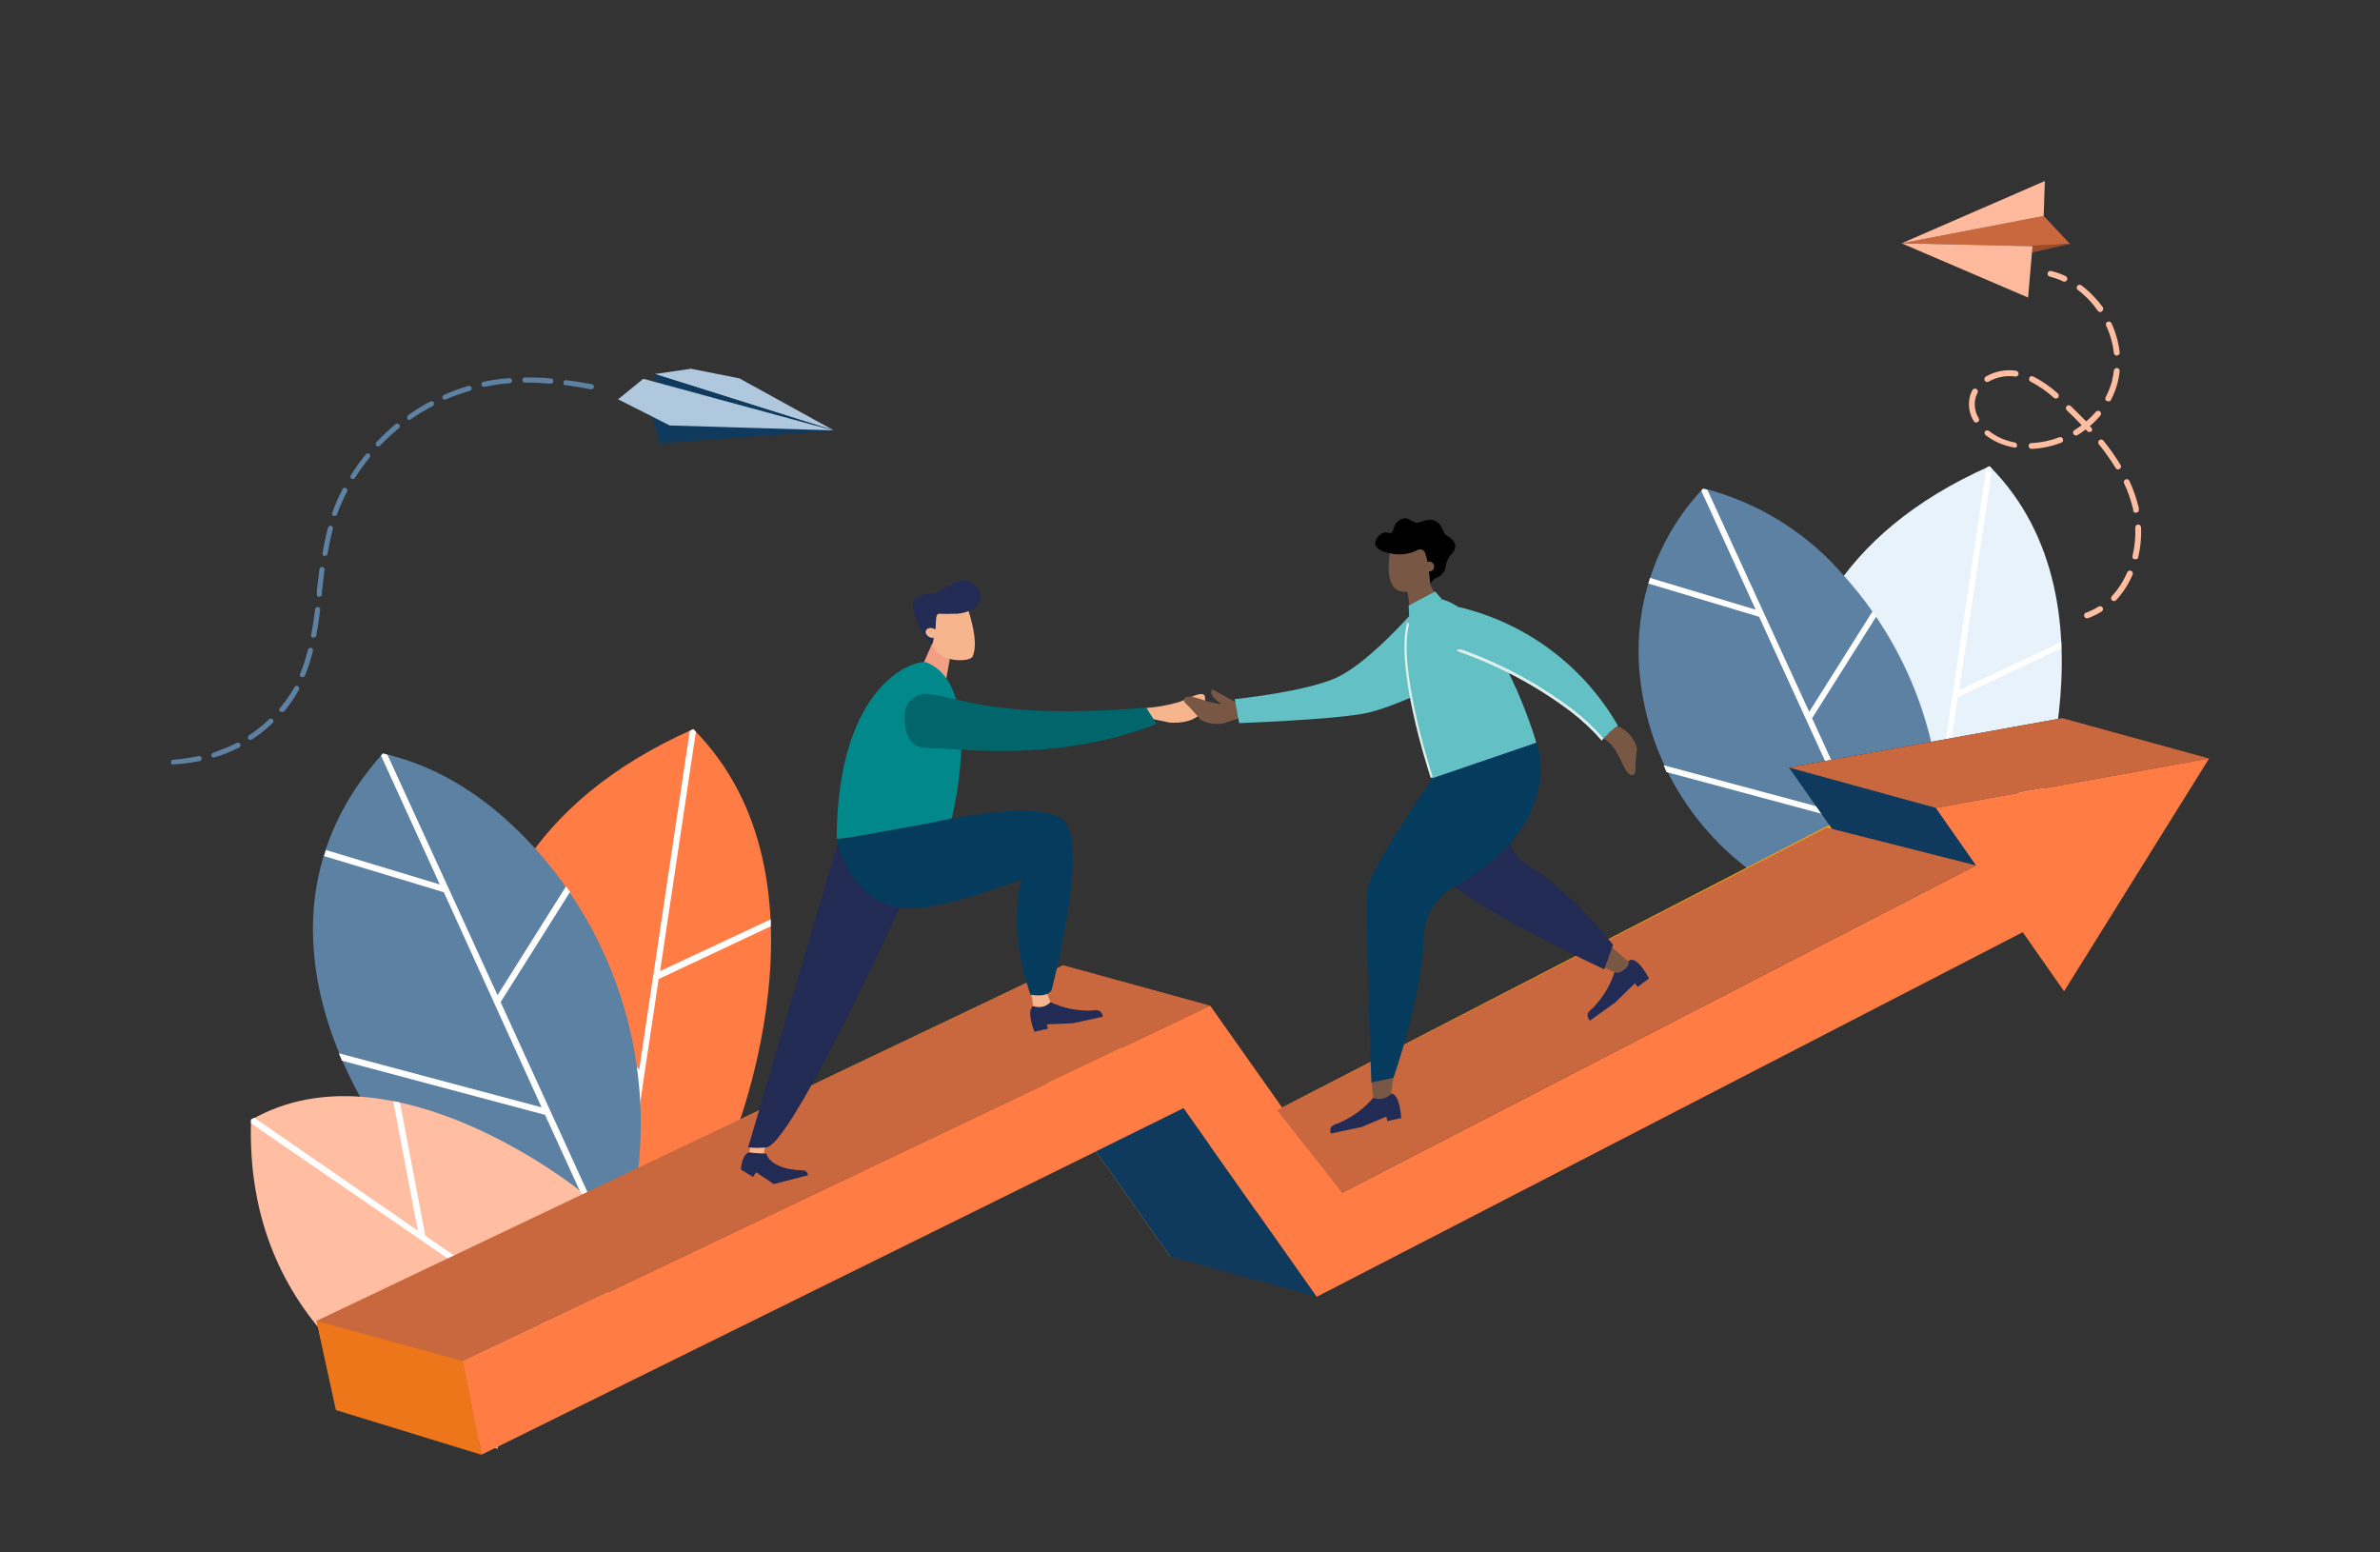 <svg width="230" height="150" viewBox="0 0 230 150" fill="none" xmlns="http://www.w3.org/2000/svg">
<rect x="0" y="0" width="230" height="150" fill="#333333" stroke="none"/>
<path d="M70.54 110.89C70.54 110.89 81.51 85 67 70.45C34.61 84.8 48.8 116.62 48.8 116.62L70.54 110.89Z" fill="#FF7C44"/>
<path d="M67.001 70.45L66.661 70.61L61.771 103.35L48.331 87.63C48.231 87.84 48.141 88.05 48.051 88.26L61.591 104.16L60.181 113.61L60.831 113.44L63.651 94.6L74.481 89.5V88.83L63.791 93.83L67.251 70.69L67.001 70.45Z" fill="white"/>
<path d="M51.73 82C47.87 77.72 43 74.16 37 72.8C21.15 90.45 38.15 111.11 38.15 111.11L59.79 122.61L61 117.06C62.354 110.9 62.219 104.506 60.607 98.408C58.995 92.311 55.952 86.686 51.73 82Z" fill="#5C81A2"/>
<path d="M54.7 85.64L48.08 96.16L37.44 72.92L37 72.8C36.93 72.87 36.88 72.94 36.82 73.01L42.5 85.46L31.5 82.13C31.5 82.23 31.43 82.34 31.4 82.44L31.32 82.72L42.89 86.21L52.34 107L32.75 101.77L33.05 102.49L52.67 107.72L59.41 122.45L59.78 122.65L59.91 122.05L48.38 96.83L55.09 86.18L54.7 85.64Z" fill="white"/>
<path d="M48.261 138.73C48.559 137.969 49.129 137.345 49.861 136.98C53.22 135.14 56.683 133.494 60.231 132.05C60.367 131.991 60.508 131.941 60.651 131.9L56.091 115.08C56.091 115.08 37.891 100.38 24.261 108.21C23.651 126.6 36.791 135.64 48.101 140C48.071 139.57 48.125 139.139 48.261 138.73Z" fill="#FFBEA2"/>
<path d="M59.1 132.53L59.77 132.24L41.11 119.41L38.65 106.53L38 106.4L40.38 118.91L24.57 108L24.26 108.17C24.26 108.29 24.26 108.41 24.26 108.54L50.37 126.48L33.87 131.48L34.41 131.97L51 127L59.1 132.53Z" fill="white"/>
<path d="M195.59 82.4C195.59 82.4 205.72 58.5 192.27 45.05C162.35 58.3 175.47 87.69 175.47 87.69L195.59 82.4Z" fill="#E7F2FB"/>
<path d="M192.27 45.05L191.96 45.19L187.44 75.44L175.07 60.92C174.98 61.11 174.9 61.31 174.82 61.5L187.33 76.19L186 84.92L186.6 84.76L189.2 67.36L199.2 62.64V62.03L189.32 66.68L192.52 45.31L192.27 45.05Z" fill="white"/>
<path d="M180.16 87.78C180.546 87.675 180.953 87.675 181.34 87.78C182.16 87.6 182.98 87.42 183.81 87.28C184.358 87.191 184.92 87.265 185.427 87.493C185.933 87.72 186.362 88.091 186.66 88.56L186.77 88.06C188.022 82.369 187.899 76.461 186.412 70.826C184.925 65.192 182.117 59.993 178.22 55.66C174.667 51.491 169.908 48.528 164.6 47.18C162.267 49.649 160.513 52.606 159.465 55.837C158.417 59.068 158.101 62.492 158.54 65.86C159.058 70.148 160.607 74.247 163.056 77.805C165.505 81.363 168.779 84.275 172.6 86.29L177 88.64C178.07 88.35 179.11 88 180.16 87.78Z" fill="#5C81A2"/>
<path d="M182.779 87.51L183.359 87.4L175.119 69.4L181.319 59.57L180.959 59.07L174.839 68.78L164.999 47.33L164.579 47.22L164.409 47.42L169.669 58.91L159.459 55.84L159.369 56.13L159.289 56.38L169.999 59.6L178.769 78.77L160.769 73.94C160.859 74.16 160.949 74.38 161.049 74.6L179.049 79.44L182.779 87.51Z" fill="white"/>
<path d="M183.81 76.08L115.53 111.34L102.77 93.27L30.83 127.58L32.58 136.16L100.19 103.17L113.07 121.4L187.4 83.02L183.81 76.08Z" fill="#F5A210"/>
<path d="M172.881 74.16L185.781 92.57L199.291 69.39L172.881 74.16Z" fill="#0F3A5D"/>
<path d="M127.251 125.3L113.071 121.4L105.471 110.64L114.381 107.07L127.251 125.3Z" fill="#0F3A5D"/>
<path d="M116.95 97.17L102.77 93.27L30.59 127.63L32.45 136.12L46.5 140.3L44.78 131.53L116.95 97.17Z" fill="#C9673E"/>
<path d="M46.55 140.57L32.47 136.25L30.59 127.63L44.78 131.53L46.55 140.57Z" fill="#ED751A"/>
<path d="M213.481 73.29L199.291 69.39L172.881 74.16L187.071 78.06L213.481 73.29Z" fill="#C9673E"/>
<path d="M197.999 79.98L129.709 115.24L116.949 97.17L44.779 131.53L46.549 140.55L114.379 107.07L127.249 125.3L201.579 86.92L197.999 79.98Z" fill="#FF7C44"/>
<path d="M187.07 78.06L199.47 95.78L213.48 73.29L187.07 78.06Z" fill="#FF7C44"/>
<path d="M129.71 115.24L190.96 83.62L176.53 79.96L123.41 107.27L129.71 115.24Z" fill="#C9673E"/>
<path d="M74 110.29L73.79 111.64V111.51C73.592 111.625 73.365 111.681 73.136 111.67C72.907 111.66 72.687 111.583 72.5 111.45L72.41 111.67L72.53 110.17L74 110.29Z" fill="#F7B58E"/>
<path d="M74.06 111.47C74.06 111.47 74.32 112.95 77.44 113.08C78.08 113.08 77.93 113.33 78.11 113.55L74.77 114.41L73.08 113.27L72.77 113.72L71.59 113C71.59 113 71.68 111.54 72.4 111.35C73 111.44 74.06 111.47 74.06 111.47Z" fill="#212B53"/>
<path d="M81.001 81.32L72.301 110.86C72.889 110.926 73.483 110.926 74.071 110.86C76.921 110.49 90.541 79.86 90.541 79.86L81.001 81.32Z" fill="#212B53"/>
<path d="M91.779 63.72L91.309 66.35L88.539 65.68L90.219 61.88L91.779 63.72Z" fill="#F39F85"/>
<path d="M93.16 63.77C93.438 63.761 93.709 63.675 93.94 63.52C94.78 62.06 93.39 58.42 93.39 58.42L91.82 57.9L90 59.26L90.09 61.77C90.104 62.107 90.203 62.435 90.378 62.724C90.553 63.012 90.798 63.252 91.09 63.42C91.735 63.725 92.451 63.846 93.16 63.77Z" fill="#F7B58E"/>
<path d="M90.41 60.65C90.48 60.23 90.35 59.26 90.78 59.3C91.21 59.34 92.17 59.3 92.53 59.3C93.38 59.23 94.88 58.77 94.78 57.47C94.717 57.172 94.578 56.896 94.376 56.668C94.174 56.441 93.917 56.269 93.63 56.17C93.219 56.044 92.777 56.077 92.39 56.26C91.48 56.66 90.28 57.49 89.78 57.43C88.92 57.33 88.13 57.89 88.2 58.6C88.358 59.518 88.698 60.395 89.2 61.18C89.457 61.562 89.774 61.9 90.14 62.18L90.41 60.65Z" fill="#212B53"/>
<path d="M89.551 60.82C89.664 60.727 89.805 60.677 89.951 60.677C90.097 60.677 90.238 60.727 90.351 60.82C90.411 60.848 90.464 60.889 90.505 60.941C90.547 60.992 90.577 61.052 90.593 61.116C90.608 61.181 90.609 61.248 90.594 61.312C90.58 61.377 90.552 61.438 90.511 61.49C90.397 61.581 90.256 61.63 90.111 61.63C89.965 61.63 89.824 61.581 89.711 61.49C89.441 61.3 89.371 61 89.551 60.82Z" fill="#F7B58E"/>
<path d="M89.53 64C88.72 63.67 80.94 65.67 80.85 81.06L89.11 80.21L91.78 79.9C91.78 79.9 95.44 66.4 89.53 64Z" fill="#01888B"/>
<path d="M101.519 96.83C102.703 97.39 104 97.67 105.309 97.65C105.859 97.65 106.389 97.37 106.579 98.24L103.679 98.87L101.179 98.98L101.269 99.4L99.969 99.69C99.969 99.69 99.139 97.69 99.839 97.2L101.519 96.83Z" fill="#212B53"/>
<path d="M100.931 95.35L101.521 96.83C101.324 97.042 101.07 97.192 100.79 97.263C100.51 97.334 100.215 97.323 99.941 97.23H99.841L99.631 95.67L100.931 95.35Z" fill="#F7B58E"/>
<path d="M80.84 81.15C80.84 81.15 82.12 87.25 87.4 87.76C90.77 88.09 98.75 84.96 98.75 84.96C98.75 84.96 97.23 89.24 99.58 96.11C101.46 96.42 101.64 95.61 101.64 95.61C101.64 95.61 105.44 81.1 102.64 79.13C99.84 77.16 90 79.5 90 79.5L80.84 81.15Z" fill="#053C5E"/>
<path d="M113.941 67.83C114.821 67.57 116.501 66.45 116.461 67.49C116.571 69.93 113.681 69.87 113.041 69.82L111.041 69.4C111.041 69.4 110.581 68.5 110.551 68.46L110.851 68.4C111.898 68.321 112.934 68.13 113.941 67.83Z" fill="#F7B58E"/>
<path d="M89.771 67.06C93.111 67.47 96.691 69.55 110.771 68.37L111.771 69.96C102.441 73.51 94.431 72.48 89.321 72.24C87.731 72.17 87.321 70.4 87.431 69.06C87.437 68.769 87.504 68.483 87.628 68.22C87.752 67.957 87.931 67.724 88.152 67.535C88.373 67.346 88.632 67.206 88.91 67.124C89.19 67.042 89.483 67.02 89.771 67.06Z" fill="#00666B"/>
<path d="M118.839 67.87C118.283 68.047 117.685 68.047 117.129 67.87C116.179 67.7 114.279 66.72 114.439 67.81C115.219 68.57 116.049 69.57 116.049 69.57C116.742 69.937 117.544 70.043 118.309 69.87L120.309 69.21C120.309 69.21 120.689 68.21 120.719 68.15H120.389C119.861 68.139 119.338 68.045 118.839 67.87Z" fill="#785744"/>
<path d="M118.42 68.22C118.38 68.255 118.336 68.286 118.29 68.31C118.4 68.4 118.51 68.49 118.61 68.59L120.07 69.06C120.07 68.75 120.16 68.31 120.17 68.28L117.17 66.6C117.17 66.6 116.83 66.88 117.33 67.43C117.637 67.763 118.007 68.031 118.42 68.22Z" fill="#785744"/>
<path d="M119.75 69.87C119.75 69.87 128.4 69.56 131.75 68.96C135.1 68.36 141.34 64.96 141.34 64.96L136.44 59.24C136.44 59.24 132.21 64.09 129.15 65.48C126.09 66.87 119.32 67.55 119.32 67.55L119.75 69.87Z" fill="#63C0C4"/>
<path d="M156.069 93.8C155.675 95.088 154.991 96.268 154.069 97.25C153.709 97.68 153.069 97.88 153.649 98.62L156.119 96.84L157.999 95L158.259 95.35L159.359 94.55C159.359 94.55 158.359 92.55 157.549 92.75L156.069 93.8Z" fill="#212B53"/>
<path d="M154.85 93.38L155.98 93.92C156.075 93.972 156.181 93.999 156.29 93.999C156.398 93.999 156.504 93.972 156.6 93.92C157.04 93.64 157.48 93.37 157.38 92.92L155.59 91.4L154.85 93.38Z" fill="#785744"/>
<path d="M147.45 83.47C146.761 83.074 146.245 82.436 146.001 81.68C145.757 80.924 145.803 80.104 146.13 79.38C147.234 76.896 148.004 74.276 148.42 71.59L142.7 72.32C142.238 72.345 141.777 72.276 141.343 72.116C140.91 71.956 140.514 71.709 140.18 71.39C139.787 71.041 139.491 70.597 139.32 70.1C138.47 74.36 137.26 81.92 138.86 84.1C141.12 87.22 155.03 93.66 155.03 93.66L155.88 91.29C155.88 91.29 151.79 86 147.45 83.47Z" fill="#212B53"/>
<path d="M139.34 57.9C138.516 58.264 137.668 58.568 136.8 58.81C133.9 61.81 138.4 75.22 138.4 75.22L148.47 71.77C148.47 71.77 144.93 59.45 139.34 57.9Z" fill="#63C0C4"/>
<path d="M138.439 75C137.969 73.55 135.129 64.43 136.169 60.34L135.999 60.1C134.779 64.37 137.939 74.16 138.269 75.19L138.439 75Z" fill="url(#paint0_linear)"/>
<path d="M139 58.11L138.13 56.28L136 57L136.33 59.32C137.117 58.721 138.03 58.307 139 58.11Z" fill="#785744"/>
<path d="M138.569 52.26L138.639 55.42C138.567 55.427 138.497 55.451 138.436 55.49C138.375 55.529 138.323 55.581 138.285 55.643C138.247 55.705 138.224 55.775 138.218 55.847C138.212 55.92 138.223 55.992 138.249 56.06C138.235 56.139 138.235 56.221 138.249 56.3C137.875 56.625 137.437 56.869 136.964 57.017C136.491 57.165 135.992 57.214 135.499 57.16C133.499 56.92 134.399 52.99 134.399 52.99L138.569 52.26Z" fill="#785744"/>
<path d="M139.741 54.55C139.807 54.214 139.959 53.901 140.181 53.64C141.241 52.64 140.181 51.95 139.801 51.74C139.421 51.53 139.421 50.8 138.871 50.43C138.051 49.88 137.341 50.57 136.871 50.51C136.401 50.45 136.011 49.81 135.311 50.22C134.611 50.63 134.731 51.22 134.511 51.45C134.291 51.68 133.821 51.07 133.161 51.88C132.161 53.12 134.321 53.46 134.321 53.46C135.224 53.678 136.175 53.565 137.001 53.14C137.099 53.088 137.212 53.069 137.323 53.087C137.433 53.105 137.534 53.159 137.611 53.24C138.011 53.72 138.211 56.34 138.211 56.34L138.691 55.88C138.985 55.799 139.245 55.627 139.434 55.387C139.623 55.148 139.73 54.855 139.741 54.55Z" fill="black"/>
<path d="M138.571 54.89C138.552 54.951 138.52 55.007 138.479 55.056C138.438 55.104 138.387 55.144 138.331 55.173C138.274 55.202 138.212 55.219 138.148 55.224C138.085 55.228 138.021 55.22 137.961 55.2C137.899 55.182 137.842 55.151 137.793 55.111C137.743 55.07 137.703 55.019 137.674 54.962C137.645 54.905 137.628 54.842 137.624 54.778C137.62 54.714 137.629 54.65 137.651 54.59C137.692 54.469 137.779 54.369 137.893 54.311C138.007 54.253 138.139 54.242 138.261 54.28C138.382 54.321 138.482 54.408 138.54 54.522C138.598 54.636 138.609 54.768 138.571 54.89Z" fill="#785744"/>
<path d="M132.71 106.07C131.846 107.09 130.762 107.9 129.54 108.44C129.03 108.7 128.41 108.64 128.6 109.53L131.6 108.89L133.98 107.89L134.07 108.32L135.41 108.03C135.41 108.03 135.31 105.77 134.47 105.66L132.71 106.07Z" fill="#212B53"/>
<path d="M132.529 104.47L132.709 106.07C132.984 106.185 133.286 106.218 133.579 106.164C133.872 106.111 134.143 105.974 134.359 105.77L134.439 105.7L134.659 104.01L132.529 104.47Z" fill="#785744"/>
<path d="M138.4 75.22C138.4 75.22 132.4 83.94 132.14 85.83C131.88 87.72 132.53 104.59 132.53 104.59L134.66 104.14C134.66 104.14 137.45 96.28 137.59 90.56C137.612 89.566 137.893 88.595 138.405 87.743C138.917 86.891 139.642 86.186 140.51 85.7C151.51 79.53 148.51 71.77 148.51 71.77L138.4 75.22Z" fill="#053C5E"/>
<path d="M136.131 58.51L136.181 59.72L139.341 57.9L138.691 57.15L136.131 58.51Z" fill="#63C0C4"/>
<path d="M155 71.35C155.512 71.691 155.934 72.151 156.23 72.69C156.76 73.5 157.34 75.56 158.03 74.69C158.03 73.59 158.2 72.3 158.2 72.3C157.998 71.541 157.524 70.883 156.87 70.45L155.01 69.45C155.01 69.45 154.01 69.86 154.01 69.87L154.22 70.12C154.551 70.48 154.815 70.897 155 71.35Z" fill="#785744"/>
<path d="M141.221 58.71C144.381 59.492 147.35 60.906 149.95 62.864C152.55 64.824 154.727 67.288 156.351 70.11C155.807 70.486 155.307 70.922 154.861 71.41C154.861 71.41 150.861 66.51 140.781 62.79C140.429 62.662 140.12 62.44 139.885 62.148C139.651 61.856 139.501 61.506 139.452 61.135C139.402 60.764 139.455 60.387 139.605 60.044C139.754 59.701 139.995 59.406 140.301 59.19C140.831 58.82 140.641 58.57 141.221 58.71Z" fill="#63C0C4"/>
<path d="M154.999 71.3C155.123 71.173 155.256 71.055 155.399 70.95C155.394 70.883 155.394 70.817 155.399 70.75C155.399 70.67 155.399 70.59 155.319 70.5C155.239 70.41 155.059 70.08 154.919 69.88C154.366 69.292 153.76 68.757 153.109 68.28C151.469 67.17 149.699 66.28 148.039 65.2C146.379 64.12 144.529 62.8 142.699 61.7L142.619 61.79C142.176 62.284 141.594 62.632 140.949 62.79L141.189 62.9C150.189 66.21 154.189 70.54 154.909 71.45C154.947 71.405 154.978 71.355 154.999 71.3Z" fill="#63C0C4"/>
<path d="M154.93 71.34C154.029 70.303 153.023 69.361 151.93 68.53C148.667 66.072 145.049 64.126 141.2 62.76H141.07L140.77 62.84C140.886 62.905 141.006 62.961 141.13 63.01C144.957 64.366 148.555 66.298 151.8 68.74C152.891 69.574 153.896 70.516 154.8 71.55C154.84 71.44 154.89 71.39 154.93 71.34Z" fill="white"/>
<path d="M154.93 71.34C154.029 70.303 153.023 69.361 151.93 68.53C148.667 66.072 145.049 64.126 141.2 62.76H141.07L140.77 62.84C140.886 62.905 141.006 62.961 141.13 63.01C144.957 64.366 148.555 66.298 151.8 68.74C152.891 69.574 153.896 70.516 154.8 71.55C154.84 71.44 154.89 71.39 154.93 71.34Z" fill="url(#paint1_linear)"/>
<path d="M80.6 41.6L71.46 36.56L66.79 35.63L63.27 36.14L80.6 41.6Z" fill="#AFC8DE"/>
<path d="M80.6 41.6L63.48 37.2L63.27 36.14" fill="#0F3A5D"/>
<path d="M62.99 40.14L63.02 40.18L63.73 42.83L80.56 41.61L62.99 40.14Z" fill="#0F3A5D"/>
<path d="M59.73 38.58L62.17 36.6L80.49 41.58L64.721 41.11L59.73 38.58Z" fill="#AFC8DE"/>
<path d="M21.22 72.5C21.786 72.299 22.337 72.059 22.87 71.78C22.929 71.749 22.999 71.744 23.062 71.765C23.126 71.785 23.179 71.83 23.21 71.89C23.24 71.95 23.246 72.019 23.225 72.083C23.204 72.147 23.159 72.2 23.1 72.23C22.545 72.511 21.974 72.758 21.39 72.97L20.75 73.17C20.716 73.188 20.678 73.197 20.64 73.197C20.601 73.197 20.564 73.188 20.53 73.17C20.489 73.135 20.457 73.091 20.44 73.04C20.43 73.008 20.428 72.975 20.431 72.943C20.435 72.91 20.445 72.879 20.46 72.85C20.476 72.821 20.498 72.796 20.523 72.775C20.549 72.754 20.578 72.739 20.61 72.73L21.22 72.5Z" fill="#5C81A2"/>
<path d="M54.721 36.73C55.501 36.83 56.311 36.96 57.191 37.12C57.255 37.132 57.313 37.169 57.35 37.224C57.388 37.278 57.402 37.345 57.391 37.41C57.386 37.443 57.374 37.474 57.357 37.502C57.34 37.53 57.317 37.555 57.289 37.573C57.262 37.592 57.231 37.605 57.199 37.611C57.166 37.618 57.133 37.617 57.101 37.61C56.231 37.45 55.431 37.32 54.661 37.22C54.621 37.229 54.58 37.229 54.541 37.22C54.506 37.193 54.48 37.158 54.464 37.117C54.448 37.077 54.443 37.033 54.451 36.99C54.447 36.954 54.452 36.918 54.465 36.884C54.477 36.851 54.497 36.82 54.523 36.795C54.549 36.77 54.58 36.751 54.614 36.74C54.649 36.729 54.685 36.725 54.721 36.73Z" fill="#5C81A2"/>
<path d="M50.581 36.92C50.539 36.889 50.509 36.846 50.493 36.797C50.477 36.748 50.476 36.695 50.492 36.645C50.507 36.596 50.537 36.553 50.578 36.521C50.619 36.49 50.669 36.472 50.721 36.47C51.521 36.47 52.361 36.47 53.231 36.57C53.297 36.57 53.361 36.596 53.407 36.643C53.454 36.69 53.481 36.754 53.481 36.82C53.481 36.886 53.454 36.95 53.407 36.997C53.361 37.044 53.297 37.07 53.231 37.07C52.381 37 51.551 36.96 50.771 36.97C50.737 36.975 50.703 36.973 50.671 36.964C50.638 36.956 50.607 36.941 50.581 36.92Z" fill="#5C81A2"/>
<path d="M26 69.5C26.022 69.476 26.049 69.457 26.079 69.444C26.109 69.431 26.142 69.424 26.175 69.424C26.207 69.424 26.24 69.431 26.27 69.444C26.3 69.457 26.327 69.476 26.35 69.5C26.374 69.523 26.393 69.551 26.406 69.582C26.419 69.613 26.426 69.646 26.426 69.68C26.426 69.714 26.419 69.747 26.406 69.778C26.393 69.809 26.374 69.837 26.35 69.86C25.732 70.448 25.062 70.981 24.35 71.45C24.307 71.479 24.256 71.494 24.205 71.494C24.153 71.494 24.103 71.479 24.06 71.45C24.035 71.435 24.014 71.415 24 71.39C23.981 71.363 23.968 71.333 23.962 71.301C23.955 71.27 23.955 71.237 23.962 71.205C23.968 71.173 23.981 71.143 24 71.117C24.018 71.09 24.042 71.067 24.07 71.05C24.76 70.595 25.406 70.076 26 69.5Z" fill="#5C81A2"/>
<path d="M27.05 68.77C27.026 68.748 27.007 68.72 26.994 68.69C26.981 68.66 26.975 68.628 26.975 68.595C26.975 68.562 26.981 68.53 26.994 68.5C27.007 68.469 27.026 68.442 27.05 68.42C27.19 68.25 27.33 68.08 27.46 67.9C27.828 67.424 28.162 66.922 28.46 66.4C28.475 66.371 28.495 66.346 28.52 66.325C28.545 66.305 28.573 66.289 28.604 66.28C28.635 66.271 28.667 66.268 28.699 66.271C28.731 66.275 28.762 66.284 28.79 66.3C28.819 66.316 28.845 66.337 28.866 66.363C28.886 66.388 28.902 66.418 28.911 66.449C28.92 66.481 28.923 66.514 28.92 66.547C28.916 66.579 28.906 66.611 28.89 66.64C28.597 67.182 28.263 67.7 27.89 68.19L27.47 68.74C27.424 68.783 27.363 68.807 27.3 68.807C27.237 68.807 27.177 68.783 27.13 68.74L27.05 68.77Z" fill="#5C81A2"/>
<path d="M29.141 65.41H29.091C29.046 65.376 29.014 65.328 28.998 65.274C28.982 65.221 28.983 65.163 29.001 65.11C29.314 64.354 29.568 63.575 29.761 62.78C29.777 62.717 29.818 62.662 29.874 62.629C29.93 62.595 29.997 62.585 30.061 62.6C30.093 62.607 30.123 62.62 30.15 62.639C30.176 62.659 30.199 62.683 30.216 62.711C30.232 62.739 30.243 62.77 30.248 62.803C30.252 62.835 30.25 62.868 30.241 62.9C30.042 63.719 29.782 64.521 29.461 65.3C29.433 65.357 29.383 65.4 29.323 65.421C29.263 65.442 29.198 65.438 29.141 65.41Z" fill="#5C81A2"/>
<path d="M35.731 44.19L35.131 44.96C34.841 45.35 34.561 45.76 34.301 46.18C34.284 46.208 34.261 46.231 34.234 46.25C34.208 46.268 34.178 46.281 34.146 46.288C34.114 46.294 34.081 46.294 34.05 46.288C34.018 46.281 33.987 46.269 33.961 46.25C33.912 46.212 33.878 46.157 33.867 46.097C33.856 46.036 33.868 45.973 33.901 45.92C34.161 45.5 34.451 45.08 34.751 44.67C35.051 44.26 35.161 44.14 35.371 43.88C35.392 43.855 35.419 43.834 35.45 43.82C35.48 43.806 35.513 43.799 35.546 43.799C35.579 43.799 35.612 43.806 35.642 43.82C35.672 43.834 35.699 43.855 35.721 43.88C35.759 43.922 35.781 43.976 35.783 44.033C35.785 44.09 35.766 44.145 35.731 44.19Z" fill="#5C81A2"/>
<path d="M33.57 47.45C33.186 48.176 32.852 48.928 32.57 49.7C32.546 49.761 32.499 49.81 32.44 49.838C32.38 49.865 32.313 49.87 32.25 49.85H32.19C32.146 49.82 32.114 49.776 32.097 49.725C32.081 49.675 32.082 49.62 32.1 49.57C32.378 48.777 32.712 48.005 33.1 47.26C33.115 47.231 33.135 47.206 33.16 47.185C33.185 47.165 33.213 47.149 33.244 47.14C33.275 47.131 33.307 47.128 33.339 47.131C33.371 47.135 33.402 47.144 33.43 47.16C33.484 47.184 33.528 47.226 33.553 47.279C33.579 47.333 33.585 47.393 33.57 47.45Z" fill="#5C81A2"/>
<path d="M38.51 41.41C37.877 41.93 37.276 42.488 36.71 43.08C36.663 43.118 36.605 43.139 36.545 43.139C36.485 43.139 36.427 43.118 36.38 43.08C36.334 43.033 36.309 42.97 36.309 42.905C36.309 42.84 36.334 42.777 36.38 42.73C36.951 42.121 37.556 41.543 38.19 41C38.239 40.953 38.303 40.928 38.37 40.928C38.437 40.928 38.502 40.953 38.55 41C38.581 41.026 38.605 41.059 38.621 41.097C38.636 41.135 38.642 41.175 38.638 41.215C38.634 41.256 38.62 41.295 38.598 41.328C38.576 41.362 38.545 41.39 38.51 41.41Z" fill="#5C81A2"/>
<path d="M43.101 38.58C43.064 38.604 43.02 38.617 42.976 38.617C42.931 38.617 42.888 38.604 42.851 38.58C42.815 38.56 42.786 38.528 42.771 38.49C42.743 38.43 42.741 38.362 42.763 38.3C42.786 38.239 42.831 38.188 42.891 38.16C43.661 37.819 44.453 37.528 45.261 37.29C45.292 37.279 45.326 37.275 45.359 37.278C45.392 37.281 45.424 37.291 45.453 37.307C45.482 37.323 45.508 37.345 45.528 37.371C45.548 37.398 45.563 37.428 45.571 37.46C45.589 37.524 45.582 37.592 45.55 37.65C45.518 37.708 45.464 37.751 45.401 37.77C44.618 37.991 43.849 38.261 43.101 38.58Z" fill="#5C81A2"/>
<path d="M30.839 57.66C30.8 57.672 30.758 57.672 30.719 57.66C30.684 57.636 30.655 57.603 30.638 57.564C30.62 57.525 30.614 57.482 30.619 57.44V57.12C30.699 56.4 30.779 55.68 30.879 54.96C30.896 54.902 30.933 54.852 30.984 54.82C31.034 54.787 31.095 54.774 31.154 54.782C31.214 54.791 31.268 54.821 31.308 54.866C31.347 54.912 31.369 54.97 31.369 55.03C31.279 55.74 31.199 56.46 31.109 57.18V57.49C31.091 57.545 31.054 57.593 31.005 57.624C30.955 57.655 30.897 57.668 30.839 57.66Z" fill="#5C81A2"/>
<path d="M39.68 40.52C39.637 40.549 39.587 40.564 39.535 40.564C39.484 40.564 39.433 40.549 39.39 40.52V40.46C39.371 40.433 39.357 40.403 39.35 40.371C39.343 40.338 39.342 40.305 39.347 40.273C39.353 40.24 39.365 40.209 39.383 40.181C39.4 40.153 39.423 40.129 39.45 40.11C40.135 39.624 40.849 39.184 41.59 38.79C41.618 38.774 41.649 38.765 41.681 38.761C41.713 38.758 41.746 38.761 41.776 38.77C41.807 38.779 41.836 38.795 41.861 38.816C41.885 38.836 41.906 38.861 41.92 38.89C41.936 38.919 41.946 38.951 41.95 38.983C41.953 39.016 41.95 39.049 41.941 39.081C41.932 39.112 41.916 39.142 41.895 39.167C41.875 39.193 41.849 39.214 41.82 39.23C41.081 39.616 40.367 40.047 39.68 40.52Z" fill="#5C81A2"/>
<path d="M30.73 58.65C30.795 58.66 30.853 58.695 30.892 58.747C30.931 58.799 30.948 58.865 30.94 58.93C30.82 59.93 30.7 60.68 30.56 61.4C30.555 61.433 30.544 61.464 30.526 61.492C30.509 61.52 30.486 61.545 30.459 61.563C30.431 61.582 30.401 61.595 30.368 61.601C30.336 61.608 30.302 61.607 30.27 61.6H30.17C30.134 61.569 30.107 61.531 30.089 61.487C30.072 61.444 30.065 61.397 30.07 61.35C30.21 60.64 30.33 59.86 30.45 58.91C30.448 58.874 30.454 58.837 30.468 58.804C30.482 58.77 30.503 58.74 30.529 58.715C30.556 58.69 30.588 58.672 30.622 58.66C30.657 58.649 30.694 58.646 30.73 58.65Z" fill="#5C81A2"/>
<path d="M19.19 73.05C19.254 73.038 19.32 73.051 19.374 73.087C19.428 73.122 19.466 73.177 19.48 73.24C19.492 73.306 19.478 73.374 19.441 73.43C19.404 73.486 19.346 73.525 19.28 73.54C18.458 73.699 17.626 73.806 16.79 73.86C16.735 73.876 16.676 73.876 16.62 73.86C16.592 73.839 16.568 73.812 16.551 73.781C16.534 73.75 16.523 73.715 16.52 73.68C16.518 73.647 16.521 73.614 16.532 73.583C16.542 73.551 16.558 73.522 16.579 73.497C16.601 73.472 16.627 73.451 16.656 73.436C16.686 73.421 16.718 73.412 16.75 73.41C17.571 73.342 18.386 73.222 19.19 73.05Z" fill="#5C81A2"/>
<path d="M32 50.8C32.031 50.808 32.06 50.822 32.086 50.842C32.111 50.861 32.133 50.886 32.148 50.914C32.164 50.942 32.174 50.973 32.178 51.005C32.182 51.037 32.179 51.069 32.17 51.1C31.98 51.83 31.81 52.62 31.66 53.51C31.655 53.543 31.644 53.574 31.626 53.602C31.609 53.63 31.586 53.655 31.558 53.673C31.531 53.692 31.5 53.705 31.468 53.711C31.436 53.718 31.402 53.717 31.37 53.71C31.337 53.719 31.302 53.719 31.27 53.71C31.232 53.684 31.202 53.647 31.184 53.605C31.167 53.562 31.162 53.515 31.17 53.47C31.32 52.56 31.49 51.76 31.69 51.01C31.694 50.975 31.706 50.941 31.725 50.911C31.743 50.881 31.768 50.855 31.797 50.835C31.827 50.815 31.86 50.802 31.895 50.796C31.93 50.79 31.965 50.791 32 50.8Z" fill="#5C81A2"/>
<path d="M48.34 36.62L49.22 36.53C49.284 36.527 49.348 36.55 49.396 36.593C49.445 36.635 49.475 36.695 49.48 36.76C49.482 36.793 49.479 36.826 49.469 36.857C49.459 36.889 49.442 36.918 49.421 36.943C49.4 36.968 49.373 36.989 49.344 37.004C49.315 37.019 49.283 37.028 49.25 37.03L48.4 37.11C47.88 37.18 47.4 37.26 46.83 37.37C46.797 37.377 46.764 37.378 46.732 37.373C46.699 37.367 46.668 37.355 46.64 37.337C46.612 37.32 46.588 37.297 46.569 37.27C46.55 37.243 46.537 37.212 46.53 37.18C46.518 37.117 46.531 37.051 46.566 36.997C46.602 36.943 46.657 36.904 46.72 36.89C47.255 36.771 47.795 36.681 48.34 36.62Z" fill="#5C81A2"/>
<path d="M197.5 20.87L200.04 23.57L196.42 23.79L183.77 23.51L197.5 20.87Z" fill="#C9673E"/>
<path d="M200.04 23.57L194.18 24.89L195.38 23.76L200.04 23.57Z" fill="#9C4B2A"/>
<path d="M197.5 20.87L197.61 17.49L183.77 23.51L197.5 20.87Z" fill="#FFB99C"/>
<path d="M183.77 23.51L196.42 23.79L195.99 28.75L183.77 23.51Z" fill="#FFB99C"/>
<path d="M199.691 27.14L199.761 27.05C199.791 26.982 199.794 26.905 199.767 26.836C199.741 26.767 199.688 26.711 199.621 26.68C199.179 26.47 198.717 26.305 198.241 26.19C198.204 26.177 198.165 26.172 198.127 26.175C198.088 26.177 198.05 26.188 198.016 26.206C197.982 26.225 197.951 26.25 197.927 26.28C197.903 26.311 197.886 26.346 197.876 26.384C197.866 26.421 197.865 26.46 197.871 26.499C197.877 26.537 197.891 26.574 197.912 26.606C197.933 26.639 197.961 26.667 197.994 26.688C198.026 26.709 198.063 26.724 198.101 26.73C198.541 26.843 198.97 26.997 199.381 27.19C199.432 27.212 199.488 27.22 199.543 27.211C199.598 27.202 199.649 27.177 199.691 27.14Z" fill="#FFBEA2"/>
<path d="M204.091 58C204.064 57.974 204.043 57.943 204.028 57.908C204.014 57.874 204.007 57.837 204.007 57.8C204.007 57.763 204.014 57.726 204.028 57.691C204.043 57.657 204.064 57.626 204.091 57.6C204.712 56.924 205.213 56.146 205.571 55.3C205.601 55.232 205.657 55.179 205.726 55.151C205.795 55.123 205.872 55.123 205.941 55.15C205.975 55.164 206.006 55.185 206.032 55.212C206.059 55.238 206.079 55.269 206.093 55.304C206.107 55.338 206.114 55.375 206.114 55.412C206.113 55.449 206.105 55.486 206.091 55.52C205.709 56.43 205.171 57.266 204.501 57.99C204.448 58.046 204.375 58.078 204.298 58.08C204.221 58.082 204.146 58.053 204.091 58ZM206.291 54.07C206.219 54.051 206.157 54.005 206.118 53.942C206.079 53.879 206.065 53.803 206.081 53.73C206.3 52.831 206.391 51.905 206.351 50.98C206.348 50.942 206.353 50.905 206.365 50.869C206.377 50.833 206.397 50.801 206.422 50.773C206.447 50.745 206.478 50.722 206.512 50.706C206.546 50.69 206.583 50.681 206.621 50.68C206.694 50.68 206.765 50.708 206.819 50.758C206.873 50.808 206.906 50.877 206.911 50.95C206.953 51.928 206.859 52.908 206.631 53.86C206.618 53.913 206.59 53.962 206.551 54C206.51 54.02 206.466 54.03 206.421 54.03C206.376 54.03 206.331 54.02 206.291 54V54.07ZM206.471 49.55C206.435 49.557 206.397 49.557 206.361 49.55C206.325 49.543 206.291 49.529 206.26 49.508C206.229 49.488 206.203 49.462 206.183 49.431C206.162 49.401 206.148 49.366 206.141 49.33V49.21C205.938 48.346 205.646 47.505 205.271 46.7C205.254 46.667 205.244 46.632 205.241 46.595C205.239 46.558 205.244 46.522 205.256 46.487C205.268 46.452 205.287 46.421 205.312 46.394C205.337 46.367 205.367 46.345 205.401 46.33C205.434 46.313 205.47 46.303 205.508 46.3C205.545 46.298 205.583 46.303 205.618 46.315C205.654 46.327 205.686 46.346 205.714 46.371C205.742 46.396 205.765 46.426 205.781 46.46C206.172 47.3 206.477 48.178 206.691 49.08V49.21C206.7 49.258 206.698 49.308 206.684 49.355C206.67 49.402 206.645 49.445 206.611 49.48C206.566 49.497 206.518 49.504 206.471 49.5V49.55ZM204.841 45.32C204.809 45.34 204.773 45.353 204.736 45.358C204.699 45.364 204.661 45.362 204.624 45.353C204.588 45.343 204.554 45.327 204.524 45.304C204.494 45.281 204.469 45.253 204.451 45.22C203.963 44.421 203.422 43.656 202.831 42.93C202.807 42.901 202.789 42.868 202.779 42.832C202.768 42.796 202.764 42.759 202.768 42.722C202.772 42.685 202.783 42.648 202.8 42.616C202.818 42.583 202.842 42.554 202.871 42.53C202.9 42.506 202.933 42.489 202.969 42.478C203.004 42.467 203.042 42.463 203.079 42.467C203.116 42.471 203.152 42.482 203.185 42.499C203.218 42.517 203.247 42.541 203.271 42.57C203.876 43.319 204.43 44.108 204.931 44.93C204.966 44.985 204.98 45.05 204.971 45.114C204.962 45.179 204.93 45.237 204.881 45.28C204.881 45.28 204.851 45.26 204.841 45.27V45.32ZM202.121 41.67C202.067 41.721 201.995 41.75 201.921 41.75C201.846 41.75 201.775 41.721 201.721 41.67L201.561 41.49C201.31 41.69 201.046 41.874 200.771 42.04C200.707 42.078 200.63 42.09 200.558 42.073C200.485 42.056 200.422 42.012 200.381 41.95C200.361 41.918 200.348 41.882 200.342 41.845C200.337 41.808 200.339 41.77 200.348 41.734C200.357 41.697 200.374 41.663 200.397 41.633C200.419 41.604 200.448 41.579 200.481 41.56C200.721 41.407 200.951 41.247 201.171 41.08C200.741 40.62 200.261 40.15 199.741 39.65C199.711 39.625 199.688 39.595 199.671 39.56C199.654 39.526 199.644 39.488 199.642 39.45C199.64 39.411 199.646 39.373 199.66 39.337C199.674 39.301 199.695 39.269 199.721 39.241C199.748 39.214 199.78 39.192 199.816 39.177C199.851 39.163 199.89 39.156 199.928 39.157C199.966 39.157 200.004 39.166 200.039 39.182C200.074 39.198 200.105 39.221 200.131 39.25C200.671 39.76 201.131 40.25 201.611 40.72C201.952 40.429 202.269 40.111 202.561 39.77C202.615 39.719 202.686 39.69 202.761 39.69C202.835 39.69 202.907 39.719 202.961 39.77C203.012 39.824 203.041 39.895 203.041 39.97C203.041 40.044 203.012 40.116 202.961 40.17C202.656 40.531 202.321 40.865 201.961 41.17L202.101 41.33C202.127 41.355 202.148 41.386 202.162 41.419C202.177 41.453 202.184 41.489 202.184 41.525C202.184 41.561 202.177 41.597 202.162 41.631C202.148 41.664 202.127 41.695 202.101 41.72L202.121 41.67ZM203.601 38.77C203.535 38.732 203.486 38.671 203.464 38.599C203.442 38.526 203.448 38.448 203.481 38.38C203.75 37.884 203.958 37.356 204.101 36.81C204.181 36.481 204.241 36.147 204.281 35.81C204.291 35.737 204.328 35.67 204.386 35.623C204.444 35.577 204.517 35.554 204.591 35.56C204.628 35.564 204.663 35.575 204.696 35.592C204.728 35.61 204.757 35.634 204.78 35.663C204.804 35.692 204.821 35.725 204.831 35.76C204.842 35.796 204.845 35.833 204.841 35.87C204.8 36.244 204.733 36.615 204.641 36.98C204.487 37.57 204.266 38.141 203.981 38.68C203.966 38.708 203.946 38.732 203.921 38.75C203.87 38.777 203.813 38.789 203.756 38.783C203.699 38.778 203.645 38.756 203.601 38.72V38.77ZM199.201 42.77C198.284 43.129 197.314 43.331 196.331 43.37C196.294 43.371 196.257 43.365 196.223 43.353C196.188 43.34 196.157 43.32 196.13 43.295C196.103 43.27 196.081 43.24 196.066 43.206C196.05 43.173 196.042 43.137 196.041 43.1C196.038 43.063 196.043 43.026 196.055 42.99C196.068 42.955 196.087 42.923 196.112 42.896C196.138 42.869 196.168 42.847 196.203 42.832C196.237 42.818 196.273 42.81 196.311 42.81C197.228 42.77 198.134 42.581 198.991 42.25C199.025 42.236 199.063 42.228 199.1 42.228C199.138 42.229 199.175 42.236 199.21 42.251C199.244 42.266 199.275 42.288 199.301 42.315C199.327 42.343 199.347 42.375 199.361 42.41C199.379 42.463 199.382 42.52 199.37 42.575C199.358 42.63 199.33 42.68 199.291 42.72L199.201 42.77ZM204.591 34.36C204.554 34.364 204.517 34.361 204.481 34.351C204.445 34.34 204.412 34.323 204.383 34.3C204.355 34.276 204.331 34.248 204.313 34.215C204.295 34.183 204.284 34.147 204.281 34.11C204.176 33.192 203.923 32.297 203.531 31.46C203.5 31.392 203.498 31.315 203.524 31.246C203.55 31.177 203.603 31.121 203.671 31.09C203.74 31.059 203.818 31.056 203.889 31.083C203.96 31.109 204.018 31.162 204.051 31.23C204.461 32.119 204.728 33.067 204.841 34.04C204.845 34.084 204.839 34.129 204.824 34.17C204.808 34.212 204.783 34.25 204.751 34.28C204.704 34.315 204.649 34.336 204.591 34.34V34.36ZM194.591 43.23C194.337 43.184 194.087 43.124 193.841 43.05C193.135 42.839 192.474 42.5 191.891 42.05C191.833 42.005 191.795 41.938 191.786 41.865C191.776 41.792 191.796 41.718 191.841 41.66C191.896 41.611 191.967 41.584 192.041 41.584C192.114 41.584 192.186 41.611 192.241 41.66C192.768 42.075 193.368 42.387 194.011 42.58C194.233 42.652 194.46 42.709 194.691 42.75C194.728 42.756 194.763 42.769 194.795 42.789C194.827 42.809 194.854 42.836 194.876 42.866C194.897 42.897 194.912 42.932 194.92 42.969C194.928 43.005 194.928 43.043 194.921 43.08C194.911 43.14 194.878 43.193 194.831 43.23C194.789 43.25 194.744 43.258 194.698 43.255C194.652 43.251 194.608 43.236 194.571 43.21L194.591 43.23ZM198.511 38.46C197.827 37.835 197.064 37.304 196.241 36.88C196.207 36.864 196.177 36.841 196.152 36.813C196.127 36.785 196.107 36.753 196.095 36.718C196.083 36.682 196.078 36.645 196.081 36.607C196.084 36.57 196.094 36.533 196.111 36.5C196.126 36.467 196.147 36.436 196.174 36.411C196.201 36.387 196.233 36.368 196.268 36.355C196.302 36.343 196.339 36.338 196.376 36.341C196.412 36.343 196.448 36.353 196.481 36.37C197.35 36.815 198.157 37.373 198.881 38.03C198.907 38.056 198.928 38.087 198.943 38.121C198.957 38.156 198.965 38.193 198.965 38.23C198.965 38.267 198.957 38.304 198.943 38.339C198.928 38.373 198.907 38.404 198.881 38.43C198.829 38.48 198.76 38.508 198.688 38.51C198.615 38.512 198.545 38.487 198.491 38.44L198.511 38.46ZM203.121 30.1C203.09 30.121 203.056 30.136 203.02 30.144C202.985 30.152 202.947 30.152 202.911 30.146C202.875 30.139 202.84 30.126 202.809 30.106C202.778 30.086 202.752 30.06 202.731 30.03C202.487 29.679 202.22 29.345 201.931 29.03C201.587 28.668 201.216 28.334 200.821 28.03C200.788 28.01 200.759 27.983 200.737 27.951C200.715 27.919 200.7 27.883 200.692 27.845C200.685 27.807 200.685 27.768 200.693 27.73C200.702 27.692 200.718 27.657 200.741 27.626C200.764 27.594 200.793 27.568 200.827 27.549C200.86 27.529 200.897 27.517 200.936 27.513C200.974 27.509 201.013 27.512 201.05 27.524C201.087 27.535 201.121 27.555 201.151 27.58C201.58 27.899 201.978 28.257 202.341 28.65C202.647 28.963 202.931 29.297 203.191 29.65C203.234 29.702 203.257 29.767 203.257 29.835C203.257 29.903 203.234 29.968 203.191 30.02L203.121 30.1ZM191.121 40.79C191.057 40.827 190.981 40.837 190.91 40.818C190.839 40.799 190.778 40.753 190.741 40.69C190.331 40.028 190.184 39.235 190.331 38.47C190.383 38.2 190.478 37.941 190.611 37.7C190.628 37.667 190.651 37.638 190.679 37.614C190.707 37.59 190.74 37.572 190.776 37.561C190.811 37.549 190.848 37.545 190.885 37.549C190.922 37.552 190.958 37.563 190.991 37.58C191.024 37.597 191.053 37.62 191.077 37.649C191.101 37.677 191.118 37.71 191.128 37.746C191.139 37.782 191.142 37.819 191.137 37.856C191.132 37.893 191.12 37.928 191.101 37.96C191.001 38.156 190.927 38.365 190.881 38.58C190.762 39.211 190.884 39.864 191.221 40.41C191.255 40.463 191.269 40.527 191.26 40.589C191.251 40.652 191.219 40.709 191.171 40.75C191.156 40.766 191.136 40.777 191.114 40.78C191.092 40.784 191.07 40.78 191.051 40.77L191.121 40.79ZM194.751 36.38C193.867 36.258 192.967 36.43 192.191 36.87C192.159 36.889 192.124 36.902 192.088 36.907C192.051 36.913 192.014 36.911 191.978 36.902C191.943 36.893 191.909 36.878 191.879 36.856C191.85 36.834 191.825 36.806 191.806 36.775C191.787 36.743 191.774 36.709 191.768 36.672C191.763 36.636 191.765 36.599 191.773 36.563C191.782 36.527 191.798 36.493 191.82 36.464C191.842 36.434 191.869 36.409 191.901 36.39C192.785 35.874 193.818 35.673 194.831 35.82C194.905 35.835 194.971 35.877 195.015 35.938C195.06 35.999 195.08 36.075 195.071 36.15C195.061 36.212 195.029 36.269 194.981 36.31C194.944 36.352 194.894 36.38 194.84 36.389C194.785 36.398 194.729 36.388 194.681 36.36L194.751 36.38Z" fill="#FFBEA2"/>
<path d="M203.14 59.05C203.189 59.007 203.221 58.949 203.23 58.884C203.24 58.82 203.225 58.755 203.19 58.7C203.149 58.638 203.086 58.594 203.013 58.577C202.941 58.56 202.864 58.572 202.8 58.61C202.42 58.85 202.014 59.048 201.59 59.2C201.555 59.21 201.522 59.227 201.494 59.251C201.465 59.274 201.443 59.304 201.427 59.337C201.41 59.37 201.402 59.406 201.401 59.443C201.399 59.48 201.406 59.516 201.42 59.55C201.432 59.586 201.45 59.619 201.474 59.648C201.499 59.676 201.528 59.7 201.562 59.716C201.596 59.733 201.632 59.743 201.67 59.745C201.707 59.748 201.745 59.742 201.78 59.73C202.241 59.562 202.683 59.347 203.1 59.09C203.1 59.09 203.13 59.07 203.14 59.05Z" fill="#FFBEA2"/>
<defs>
<linearGradient id="paint0_linear" x1="136.31" y1="67.819" x2="153.06" y2="64.231" gradientUnits="userSpaceOnUse">
<stop stop-color="#DFEFEA"/>
<stop offset="1" stop-color="#BFE3EE"/>
</linearGradient>
<linearGradient id="paint1_linear" x1="213.665" y1="784.484" x2="396.121" y2="761.176" gradientUnits="userSpaceOnUse">
<stop stop-color="#DFEFEA"/>
<stop offset="1" stop-color="#BFE3EE"/>
</linearGradient>
</defs>
</svg>
